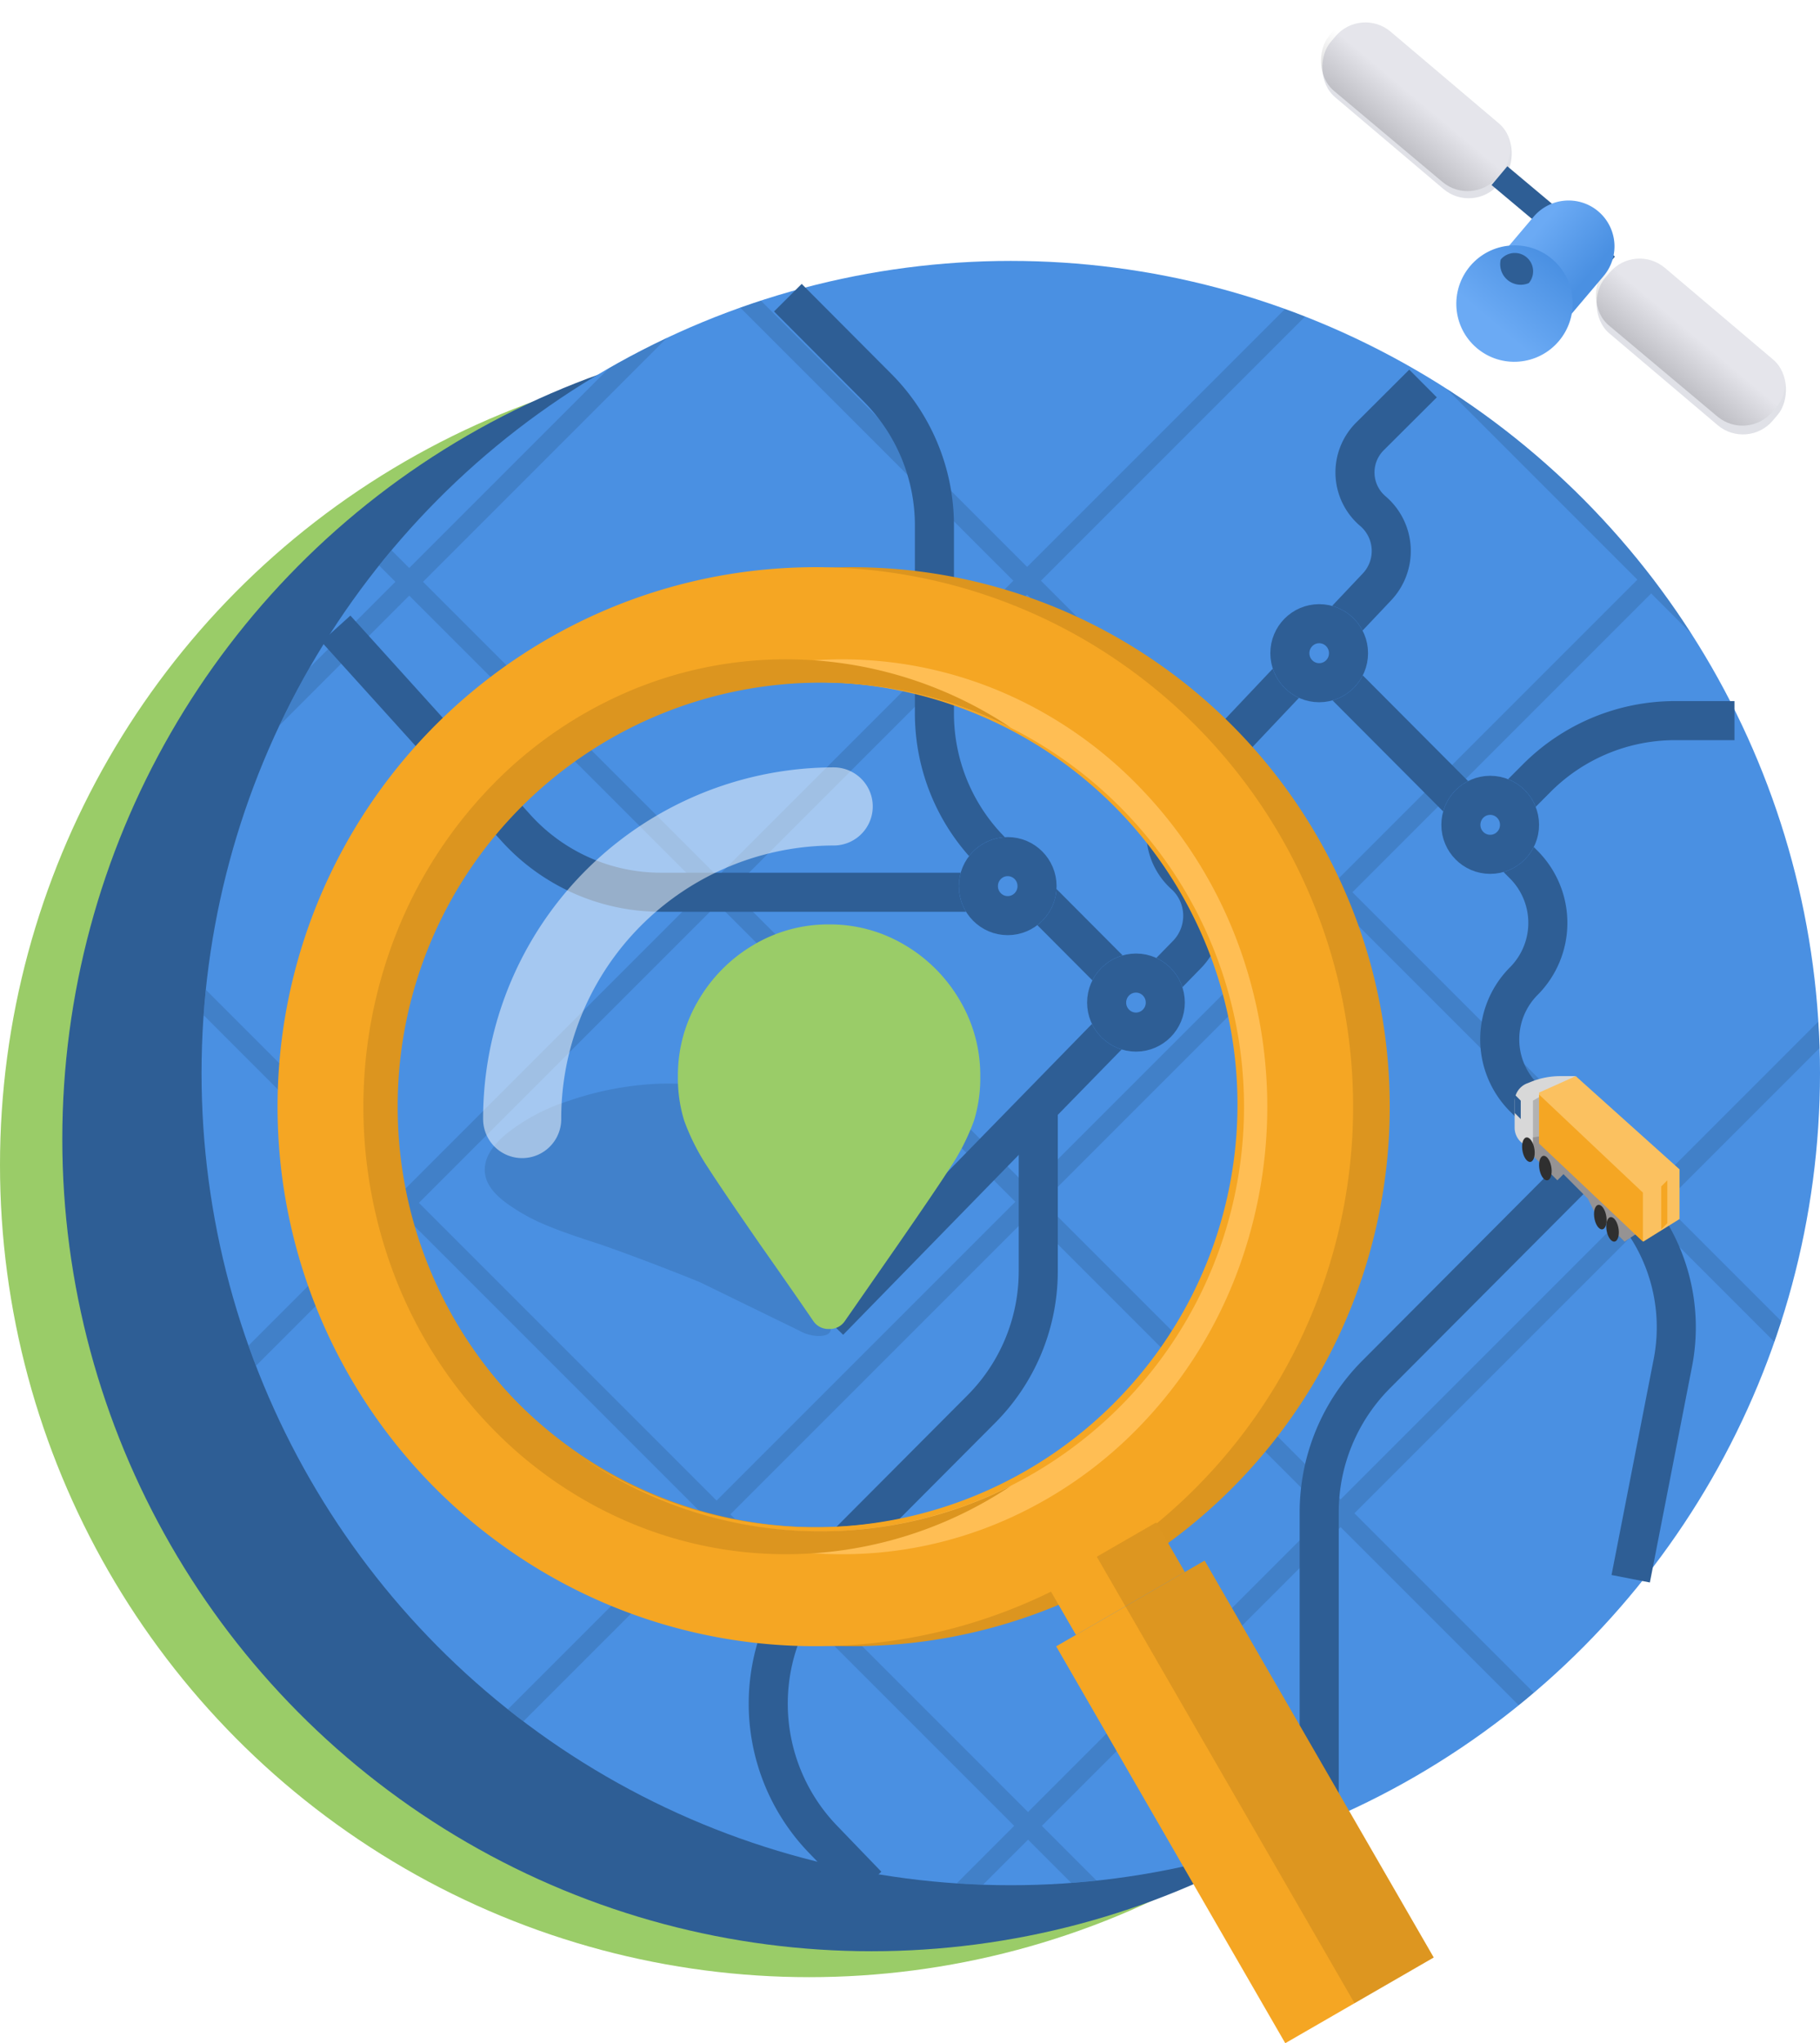 <svg xmlns="http://www.w3.org/2000/svg" xmlns:xlink="http://www.w3.org/1999/xlink" width="186.375" height="209.209" viewBox="0 0 186.375 209.209">
  <defs>
    <filter id="Oval_Copy_10" x="6.381" y="30.481" width="168.736" height="169.315" filterUnits="userSpaceOnUse">
      <feOffset dx="-3" dy="3" input="SourceAlpha"/>
      <feGaussianBlur result="blur"/>
      <feFlood flood-opacity="0.2"/>
      <feComposite operator="in" in2="blur"/>
      <feComposite in="SourceGraphic"/>
    </filter>
    <clipPath id="clip-path">
      <ellipse id="Oval_Copy_10-2" data-name="Oval Copy 10" cx="82.868" cy="83.158" rx="82.868" ry="83.158" transform="translate(0 0.157)" fill="#4a90e2"/>
    </clipPath>
    <filter id="Rectangle" x="133.535" y="0" width="22.895" height="21.203" filterUnits="userSpaceOnUse">
      <feOffset input="SourceAlpha"/>
      <feGaussianBlur result="blur-2"/>
      <feFlood flood-opacity="0.502"/>
      <feComposite operator="in" in2="blur-2"/>
      <feComposite in="SourceGraphic"/>
    </filter>
    <linearGradient id="linear-gradient" x1="0.5" y1="0.45" x2="0.5" y2="1" gradientUnits="objectBoundingBox">
      <stop offset="0" stop-color="#fff" stop-opacity="0.149"/>
      <stop offset="1" stop-opacity="0.149"/>
    </linearGradient>
    <filter id="Rectangle_Copy_12" x="161.688" y="24.017" width="22.895" height="21.203" filterUnits="userSpaceOnUse">
      <feOffset input="SourceAlpha"/>
      <feGaussianBlur result="blur-3"/>
      <feFlood flood-opacity="0.502"/>
      <feComposite operator="in" in2="blur-3"/>
      <feComposite in="SourceGraphic"/>
    </filter>
    <linearGradient id="linear-gradient-3" x1="0.128" y1="0.628" x2="0.872" y2="0.628" gradientUnits="objectBoundingBox">
      <stop offset="0" stop-color="#6baaf4"/>
      <stop offset="1" stop-color="#4a90e2"/>
    </linearGradient>
    <filter id="Rectangle-2" x="152.305" y="14.827" width="14.851" height="18.165" filterUnits="userSpaceOnUse">
      <feOffset dy="3" input="SourceAlpha"/>
      <feGaussianBlur result="blur-4"/>
      <feFlood flood-color="#2e5e95"/>
      <feComposite operator="in" in2="blur-4"/>
      <feComposite in="SourceGraphic"/>
    </filter>
    <linearGradient id="linear-gradient-4" x1="0.5" y1="0.745" x2="0.5" y2="0" xlink:href="#linear-gradient-3"/>
    <filter id="Oval" x="146.659" y="18.932" width="16.768" height="19.773" filterUnits="userSpaceOnUse">
      <feOffset dy="3" input="SourceAlpha"/>
      <feGaussianBlur result="blur-5"/>
      <feFlood flood-color="#2e5e95"/>
      <feComposite operator="in" in2="blur-5"/>
      <feComposite in="SourceGraphic"/>
    </filter>
  </defs>
  <g id="Illustration" transform="translate(0 -2.154)">
    <g id="Group_14" data-name="Group 14">
      <ellipse id="Oval_Copy_10-3" data-name="Oval Copy 10" cx="82.868" cy="83.158" rx="82.868" ry="83.158" transform="translate(0 38.284)" fill="#9acc68"/>
      <g transform="matrix(1, 0, 0, 1, 0, 2.15)" filter="url(#Oval_Copy_10)">
        <ellipse id="Oval_Copy_10-4" data-name="Oval Copy 10" cx="82.868" cy="83.158" rx="82.868" ry="83.158" transform="translate(9.38 30.48)" fill="#2e5e95"/>
      </g>
      <g id="Map" transform="translate(20.639 28.713)">
        <ellipse id="Oval_Copy_10-5" data-name="Oval Copy 10" cx="82.868" cy="83.158" rx="82.868" ry="83.158" transform="translate(0 0.157)" fill="#4a90e2"/>
        <g id="Map-2" data-name="Map" clip-path="url(#clip-path)">
          <g id="Group_9" data-name="Group 9" transform="translate(84.17 -186.432) rotate(45)" opacity="0.328">
            <path id="Line" d="M.681.628H398.336" transform="translate(0.515 64.113)" fill="none" stroke="#2e5e95" stroke-linecap="square" stroke-miterlimit="10" stroke-width="2"/>
            <path id="Line_Copy_8" data-name="Line Copy 8" d="M.681.628H398.336" transform="translate(0.515 17.96)" fill="none" stroke="#2e5e95" stroke-linecap="square" stroke-miterlimit="10" stroke-width="2"/>
            <path id="Line_Copy_4" data-name="Line Copy 4" d="M.681.628H398.336" transform="translate(0.515 244.29)" fill="none" stroke="#2e5e95" stroke-linecap="square" stroke-miterlimit="10" stroke-width="2"/>
            <path id="Line_Copy_2" data-name="Line Copy 2" d="M.681.628H398.336" transform="translate(0.957 154.202)" fill="none" stroke="#2e5e95" stroke-linecap="square" stroke-miterlimit="10" stroke-width="2"/>
            <path id="Line_Copy_5" data-name="Line Copy 5" d="M.681.628H398.336" transform="translate(0.515 334.822)" fill="none" stroke="#2e5e95" stroke-linecap="square" stroke-miterlimit="10" stroke-width="2"/>
            <path id="Line_Copy" data-name="Line Copy" d="M.681.628H398.336" transform="translate(0.957 108.936)" fill="none" stroke="#2e5e95" stroke-linecap="square" stroke-miterlimit="10" stroke-width="2"/>
            <path id="Line_Copy_6" data-name="Line Copy 6" d="M.681.628H398.336" transform="translate(0.515 289.556)" fill="none" stroke="#2e5e95" stroke-linecap="square" stroke-miterlimit="10" stroke-width="2"/>
            <path id="Line_Copy_3" data-name="Line Copy 3" d="M.681.628H398.336" transform="translate(0.515 199.024)" fill="none" stroke="#2e5e95" stroke-linecap="square" stroke-miterlimit="10" stroke-width="2"/>
            <path id="Line_Copy_7" data-name="Line Copy 7" d="M.681.628H398.336" transform="translate(0.515 380.975)" fill="none" stroke="#2e5e95" stroke-linecap="square" stroke-miterlimit="10" stroke-width="2"/>
            <path id="Line-2" data-name="Line" d="M.625,0V399.157" transform="translate(334.722 0.96)" fill="none" stroke="#2e5e95" stroke-linecap="square" stroke-miterlimit="10" stroke-width="2"/>
            <path id="Line_Copy_8-2" data-name="Line Copy 8" d="M.625,0V399.157" transform="translate(380.273 0.517)" fill="none" stroke="#2e5e95" stroke-linecap="square" stroke-miterlimit="10" stroke-width="2"/>
            <path id="Line_Copy_4-2" data-name="Line Copy 4" d="M.625,0V399.157" transform="translate(154.732 0.517)" fill="none" stroke="#2e5e95" stroke-linecap="square" stroke-miterlimit="10" stroke-width="2"/>
            <path id="Line_Copy_2-2" data-name="Line Copy 2" d="M.625,0V399.157" transform="translate(244.948 0.517)" fill="none" stroke="#2e5e95" stroke-linecap="square" stroke-miterlimit="10" stroke-width="2"/>
            <path id="Line_Copy_5-2" data-name="Line Copy 5" d="M.625,0V399.157" transform="translate(64.958 0.96)" fill="none" stroke="#2e5e95" stroke-linecap="square" stroke-miterlimit="10" stroke-width="2"/>
            <path id="Line_Copy-2" data-name="Line Copy" d="M.625,0V399.157" transform="translate(290.056 0.517)" fill="none" stroke="#2e5e95" stroke-linecap="square" stroke-miterlimit="10" stroke-width="2"/>
            <path id="Line_Copy_6-2" data-name="Line Copy 6" d="M.625,0V399.157" transform="translate(110.066 0.96)" fill="none" stroke="#2e5e95" stroke-linecap="square" stroke-miterlimit="10" stroke-width="2"/>
            <path id="Line_Copy_3-2" data-name="Line Copy 3" d="M.625,0V399.157" transform="translate(199.84 0.517)" fill="none" stroke="#2e5e95" stroke-linecap="square" stroke-miterlimit="10" stroke-width="2"/>
            <path id="Line_Copy_7-2" data-name="Line Copy 7" d="M.625,0V399.157" transform="translate(18.523 0.517)" fill="none" stroke="#2e5e95" stroke-linecap="square" stroke-miterlimit="10" stroke-width="2"/>
          </g>
        </g>
      </g>
      <path id="Path_4" data-name="Path 4" d="M24.815,10.325a19.286,19.286,0,0,1,15.478-7.78h.819a10.228,10.228,0,0,1,10.126,8.786h0A13.2,13.2,0,0,0,61.1,22.278l2.642.663A28.99,28.99,0,0,1,75,28.591h0a13.593,13.593,0,0,1,5,10.535v5.81a44,44,0,0,1-3.127,16.29l-.374.939a8.413,8.413,0,0,1-9.945,5.023l-1.163-.3a21.556,21.556,0,0,0-11.971.3l-.968.307a6.807,6.807,0,0,1-7.788-2.817h0a6.7,6.7,0,0,0-7.762-2.738l-2.557.855a12.388,12.388,0,0,1-12.938-3.244l-3.12-3.3a53,53,0,0,0-5.8-5.3L8.4,47.733A9.39,9.39,0,0,1,6.661,34.745Z" transform="translate(21.311 38.877)" fill="none"/>
      <path id="Path_7" data-name="Path 7" d="M0,75.526,45.565,49.544a5.685,5.685,0,0,0,2.01-7.944h0a5.777,5.777,0,0,1,1.963-8.026L74.645,18.72a5.359,5.359,0,0,0,1.735-7.578h0A5.2,5.2,0,0,1,78.2,3.711L84.921,0" transform="translate(64.092 64.829) rotate(-16)" fill="none" stroke="#2e5e95" stroke-miterlimit="10" stroke-width="4"/>
      <path id="_" data-name="" d="M32.225,25.3,21.989,20.308c-5.1-2.054-8.507-3.278-10.207-3.865-2.444-.787-4.293-1.433-5.546-1.973a18.9,18.9,0,0,1-3.491-1.877C1,11.456.086,10.28.006,9.009S.632,6.485,2.124,5.215a19.717,19.717,0,0,1,6.43-3.438A32.419,32.419,0,0,1,17.6.018a28.278,28.278,0,0,1,9.169,1.131A17.245,17.245,0,0,1,33.7,5.288a10.432,10.432,0,0,1,2.2,3.189,10.252,10.252,0,0,1,.547,3.88q-.03,1.655-.435,6.446-.385,3.842-.567,6.335-.061.656-1.108.7-.076,0-.151,0A4.062,4.062,0,0,1,32.225,25.3Z" transform="translate(49.64 113.11)" fill="rgba(46,94,149,0.3)"/>
      <path id="Path_11" data-name="Path 11" d="M0,0,20.952,21.025a8.447,8.447,0,0,1,0,11.924h0a8.447,8.447,0,0,0,0,11.925l10.075,10.11a19,19,0,0,1,5.189,17.055L31.9,94.141" transform="translate(135.09 69.664)" fill="none" stroke="#2e5e95" stroke-miterlimit="10" stroke-width="4"/>
      <path id="Path_17" data-name="Path 17" d="M26.893,0,5.833,21.133A20,20,0,0,0,0,35.251V64.643" transform="translate(135.09 121.755)" fill="none" stroke="#2e5e95" stroke-miterlimit="10" stroke-width="4"/>
      <path id="Path_12" data-name="Path 12" d="M36.274,72.175,20.843,56.69A20,20,0,0,1,15.01,42.572V23.326A20,20,0,0,0,9.177,9.209L0,0" transform="translate(80.679 32.635)" fill="none" stroke="#2e5e95" stroke-miterlimit="10" stroke-width="4"/>
      <path id="Path_13" data-name="Path 13" d="M0,10.669,4.77,5.883A20,20,0,0,1,18.937,0h6.08" transform="translate(152.602 75.94)" fill="none" stroke="#2e5e95" stroke-miterlimit="10" stroke-width="4"/>
      <path id="Path_15" data-name="Path 15" d="M35.649,0V16.84a20,20,0,0,1-5.833,14.117L13.832,47a20,20,0,0,0-.237,27.993l4.543,4.716" transform="translate(70.672 115.479)" fill="none" stroke="#2e5e95" stroke-miterlimit="10" stroke-width="4"/>
      <path id="Path_16" data-name="Path 16" d="M70.672,26.987h-37.4A20,20,0,0,1,18.436,20.4L0,0" transform="translate(34.398 66.526)" fill="none" stroke="#2e5e95" stroke-miterlimit="10" stroke-width="4"/>
      <g id="Oval-2" data-name="Oval" transform="translate(147.599 81.589)" fill="#4a90e2" stroke="#2e5e95" stroke-miterlimit="10" stroke-width="4">
        <ellipse cx="5.003" cy="5.021" rx="5.003" ry="5.021" stroke="none"/>
        <ellipse cx="5.003" cy="5.021" rx="3.003" ry="3.021" fill="none"/>
      </g>
      <g id="Oval_Copy_15" data-name="Oval Copy 15" transform="translate(130.087 64.016)" fill="#4a90e2" stroke="#2e5e95" stroke-miterlimit="10" stroke-width="4">
        <ellipse cx="5.003" cy="5.021" rx="5.003" ry="5.021" stroke="none"/>
        <ellipse cx="5.003" cy="5.021" rx="3.003" ry="3.021" fill="none"/>
      </g>
      <g id="Oval_Copy_12" data-name="Oval Copy 12" transform="translate(111.324 99.789)" fill="#4a90e2" stroke="#2e5e95" stroke-miterlimit="10" stroke-width="4">
        <ellipse cx="5.003" cy="5.021" rx="5.003" ry="5.021" stroke="none"/>
        <ellipse cx="5.003" cy="5.021" rx="3.003" ry="3.021" fill="none"/>
      </g>
      <g id="Oval_Copy_14" data-name="Oval Copy 14" transform="translate(98.191 87.865)" fill="#4a90e2" stroke="#2e5e95" stroke-miterlimit="10" stroke-width="4">
        <ellipse cx="5.003" cy="5.021" rx="5.003" ry="5.021" stroke="none"/>
        <ellipse cx="5.003" cy="5.021" rx="3.003" ry="3.021" fill="none"/>
      </g>
      <g id="Group_10" data-name="Group 10" transform="translate(140.46 0.405) rotate(40)">
        <g id="Rectangle-3" data-name="Rectangle">
          <g transform="matrix(0.77, -0.64, 0.64, 0.77, -106.47, 91.63)" filter="url(#Rectangle)">
            <rect id="Rectangle-4" data-name="Rectangle" width="22.515" height="8.786" rx="4" transform="translate(139.18 0) rotate(40)" fill="#e0e1e7"/>
          </g>
          <rect id="Rectangle-5" data-name="Rectangle" width="22.515" height="8.786" rx="4" transform="translate(0.146 2.161)" fill="url(#linear-gradient)"/>
        </g>
        <g id="Rectangle_Copy_12-2" data-name="Rectangle Copy 12">
          <g transform="matrix(0.77, -0.64, 0.64, 0.77, -106.47, 91.63)" filter="url(#Rectangle_Copy_12)">
            <rect id="Rectangle_Copy_12-3" data-name="Rectangle Copy 12" width="22.515" height="8.786" rx="4" transform="translate(167.34 24.02) rotate(40)" fill="#e0e1e7"/>
          </g>
          <rect id="Rectangle_Copy_12-4" data-name="Rectangle Copy 12" width="22.515" height="8.786" rx="4" transform="translate(37.15 2.462)" fill="url(#linear-gradient)"/>
        </g>
        <rect id="Rectangle-6" data-name="Rectangle" width="14.385" height="2.51" transform="translate(22.713 5.45)" fill="#2e5e95"/>
        <g transform="matrix(0.77, -0.64, 0.64, 0.77, -106.47, 91.63)" filter="url(#Rectangle-2)">
          <path id="Rectangle-7" data-name="Rectangle" d="M4.691,0h0A4.691,4.691,0,0,1,9.381,4.691V11.23a.695.695,0,0,1-.695.695H.695A.695.695,0,0,1,0,11.23V4.691A4.691,4.691,0,0,1,4.691,0Z" transform="translate(159.97 14.83) rotate(40)" fill="url(#linear-gradient-3)"/>
        </g>
        <g transform="matrix(0.77, -0.64, 0.64, 0.77, -106.47, 91.63)" filter="url(#Oval)">
          <ellipse id="Oval-3" data-name="Oval" cx="5.941" cy="5.962" rx="5.941" ry="5.962" transform="translate(154.32 18.93) rotate(40)" fill="url(#linear-gradient-4)"/>
        </g>
        <path id="Oval-4" data-name="Oval" d="M0,1.883a2.1,2.1,0,0,0,3.753,0h0A1.876,1.876,0,1,0,0,1.883Z" transform="translate(28.334 11.313)" fill="#2e5e95"/>
      </g>
      <path id="_2" data-name="" d="M13.866,40.612q-2.1-3.074-5.4-7.766Q4.434,27.021,3.145,25A22.76,22.76,0,0,1,.645,20.1,14.766,14.766,0,0,1,0,15.533,15.027,15.027,0,0,1,2.1,7.767,15.808,15.808,0,0,1,7.739,2.1,14.9,14.9,0,0,1,15.479,0a14.9,14.9,0,0,1,7.739,2.1,15.8,15.8,0,0,1,5.644,5.664,15.027,15.027,0,0,1,2.1,7.766,14.766,14.766,0,0,1-.645,4.571A22.76,22.76,0,0,1,27.814,25q-1.289,2.024-5.321,7.848l-5.4,7.766a1.848,1.848,0,0,1-1.613.809A1.848,1.848,0,0,1,13.866,40.612Z" transform="translate(69.421 96.808)" fill="#9acc68"/>
      <g id="Loupe" transform="translate(28.144 60.25)">
        <path id="Combined_Shape" data-name="Combined Shape" d="M55.037,110.459a54.656,54.656,0,0,1-30.771-9.432A55.306,55.306,0,0,1,33.614,4.34,54.818,54.818,0,0,1,85.808,9.432a55.306,55.306,0,0,1-9.349,96.686A54.526,54.526,0,0,1,55.037,110.459ZM51.524,11.751A43.406,43.406,0,0,0,8.2,55.229,43.278,43.278,0,1,0,68.389,15.168,42.926,42.926,0,0,0,51.524,11.751Z" transform="translate(4.065)" fill="#dc951f"/>
        <path id="Combined_Shape-2" data-name="Combined Shape" d="M55.037,110.459a54.656,54.656,0,0,1-30.771-9.432A55.306,55.306,0,0,1,33.614,4.34,54.818,54.818,0,0,1,85.808,9.432a55.306,55.306,0,0,1-9.349,96.686A54.526,54.526,0,0,1,55.037,110.459Zm0-98.707A43.406,43.406,0,0,0,11.71,55.229,43.278,43.278,0,1,0,71.9,15.168,42.926,42.926,0,0,0,55.037,11.751Z" transform="translate(0.313)" fill="#f5a623"/>
        <path id="Combined_Shape-3" data-name="Combined Shape" d="M27.74,91.631a41.509,41.509,0,0,1-15-2.788A42.917,42.917,0,0,1,0,81.141,43.579,43.579,0,0,0,56.186,76.55a43.466,43.466,0,0,0-30.8-74.2A43.42,43.42,0,0,0,0,10.49a42.918,42.918,0,0,1,12.742-7.7A41.725,41.725,0,0,1,44.694,3.6,43.362,43.362,0,0,1,58.54,13.419a45.864,45.864,0,0,1,9.335,14.563,48.165,48.165,0,0,1,0,35.667A45.865,45.865,0,0,1,58.54,78.212,43.363,43.363,0,0,1,44.694,88.03,41.45,41.45,0,0,1,27.74,91.631Z" transform="translate(30.333 9.414)" fill="#ffbe54"/>
        <path id="Combined_Shape-4" data-name="Combined Shape" d="M43.3,91.631a40.993,40.993,0,0,1-16.853-3.6,43.1,43.1,0,0,1-13.762-9.819A45.9,45.9,0,0,1,3.4,63.649a48.437,48.437,0,0,1,0-35.667,45.9,45.9,0,0,1,9.279-14.563A43.1,43.1,0,0,1,26.444,3.6,40.994,40.994,0,0,1,43.3,0a41.441,41.441,0,0,1,23,6.993A43.344,43.344,0,0,0,3.511,45.815a43.492,43.492,0,0,0,26.443,40.05,42.88,42.88,0,0,0,16.853,3.416A42.977,42.977,0,0,0,66.3,84.638,41.44,41.44,0,0,1,43.3,91.631Z" transform="translate(9.069 9.414)" fill="#dc951f"/>
        <g id="Group_7" data-name="Group 7" transform="translate(77.079 105.397) rotate(-30)">
          <g id="Group_6" data-name="Group 6" transform="translate(0 5.865)">
            <rect id="Rectangle-8" data-name="Rectangle" width="17.554" height="46.923" fill="#f5a623"/>
            <rect id="Rectangle-9" data-name="Rectangle" width="9.362" height="46.923" transform="translate(8.192)" fill="rgba(0,0,0,0.1)"/>
          </g>
          <g id="Group_6_Copy" data-name="Group 6 Copy" transform="translate(2.341)">
            <rect id="Rectangle-10" data-name="Rectangle" width="12.873" height="5.865" fill="#f5a623"/>
            <rect id="Rectangle-11" data-name="Rectangle" width="7.022" height="5.865" transform="translate(5.851)" fill="rgba(0,0,0,0.1)"/>
          </g>
        </g>
        <path id="Oval-5" data-name="Oval" d="M31.9,0A31.952,31.952,0,0,0,0,32.008" transform="translate(25.329 24.477)" fill="none" stroke="#fff" stroke-linecap="round" stroke-miterlimit="10" stroke-width="8" opacity="0.5"/>
      </g>
      <g id="Group_5" data-name="Group 5" transform="translate(155.104 112.341)">
        <path id="Path_20" data-name="Path 20" d="M6.254,0H4.673a8,8,0,0,0-2.98.576L1.255.751A2,2,0,0,0,0,2.608V5.278a2,2,0,0,0,.8,1.6L2.5,8.159V2.51Z" fill="#d8d8d8"/>
        <path id="Path_22" data-name="Path 22" d="M5,.628,4.378,0,0,2.51V8.159H.625V2.51Z" transform="translate(1.876)" fill="#b2b2b2"/>
        <path id="Path_24" data-name="Path 24" d="M0,.628V2.51l2.5,2.51.625-.628,2.5,2.51.625,1.255L9.381,11.3l3.753-2.51L3.753,0Z" transform="translate(1.876 5.648)" fill="#969393"/>
        <path id="Path_23" data-name="Path 23" d="M0,0,.625.628V2.51L0,1.883Z" transform="translate(0 1.883)" fill="#2e5e95"/>
        <path id="Oval-6" data-name="Oval" d="M.806,2.51c.345,0,.554-.562.465-1.255S.831,0,.486,0-.068.562.02,1.255.461,2.51.806,2.51Z" transform="translate(0.765 6.276)" fill="#2f2f2f"/>
        <path id="Oval_Copy_18" data-name="Oval Copy 18" d="M.806,2.51c.345,0,.554-.562.465-1.255S.831,0,.486,0-.068.562.02,1.255.461,2.51.806,2.51Z" transform="translate(2.502 8.159)" fill="#2f2f2f"/>
        <path id="Oval_Copy_20" data-name="Oval Copy 20" d="M.806,2.51c.345,0,.554-.562.465-1.255S.831,0,.486,0-.068.562.02,1.255.461,2.51.806,2.51Z" transform="translate(8.13 13.18)" fill="#2f2f2f"/>
        <path id="Oval_Copy_21" data-name="Oval Copy 21" d="M.806,2.51c.345,0,.554-.562.465-1.255S.831,0,.486,0-.068.562.02,1.255.461,2.51.806,2.51Z" transform="translate(9.381 14.435)" fill="#2f2f2f"/>
        <path id="Path_19" data-name="Path 19" d="M0,1.685,3.753,0,14.385,9.546v5.087l-3.712,2.312L0,6.772Z" transform="translate(2.502)" fill="#fbc160"/>
        <path id="Path_18" data-name="Path 18" d="M0,5.021V0L10.632,10.042v5.021Z" transform="translate(2.502 1.883)" fill="#f5a623"/>
        <path id="Path_25" data-name="Path 25" d="M0,5.021V.628L.625,0V4.393Z" transform="translate(15.01 10.669)" fill="#f5a623"/>
      </g>
    </g>
  </g>
</svg>
